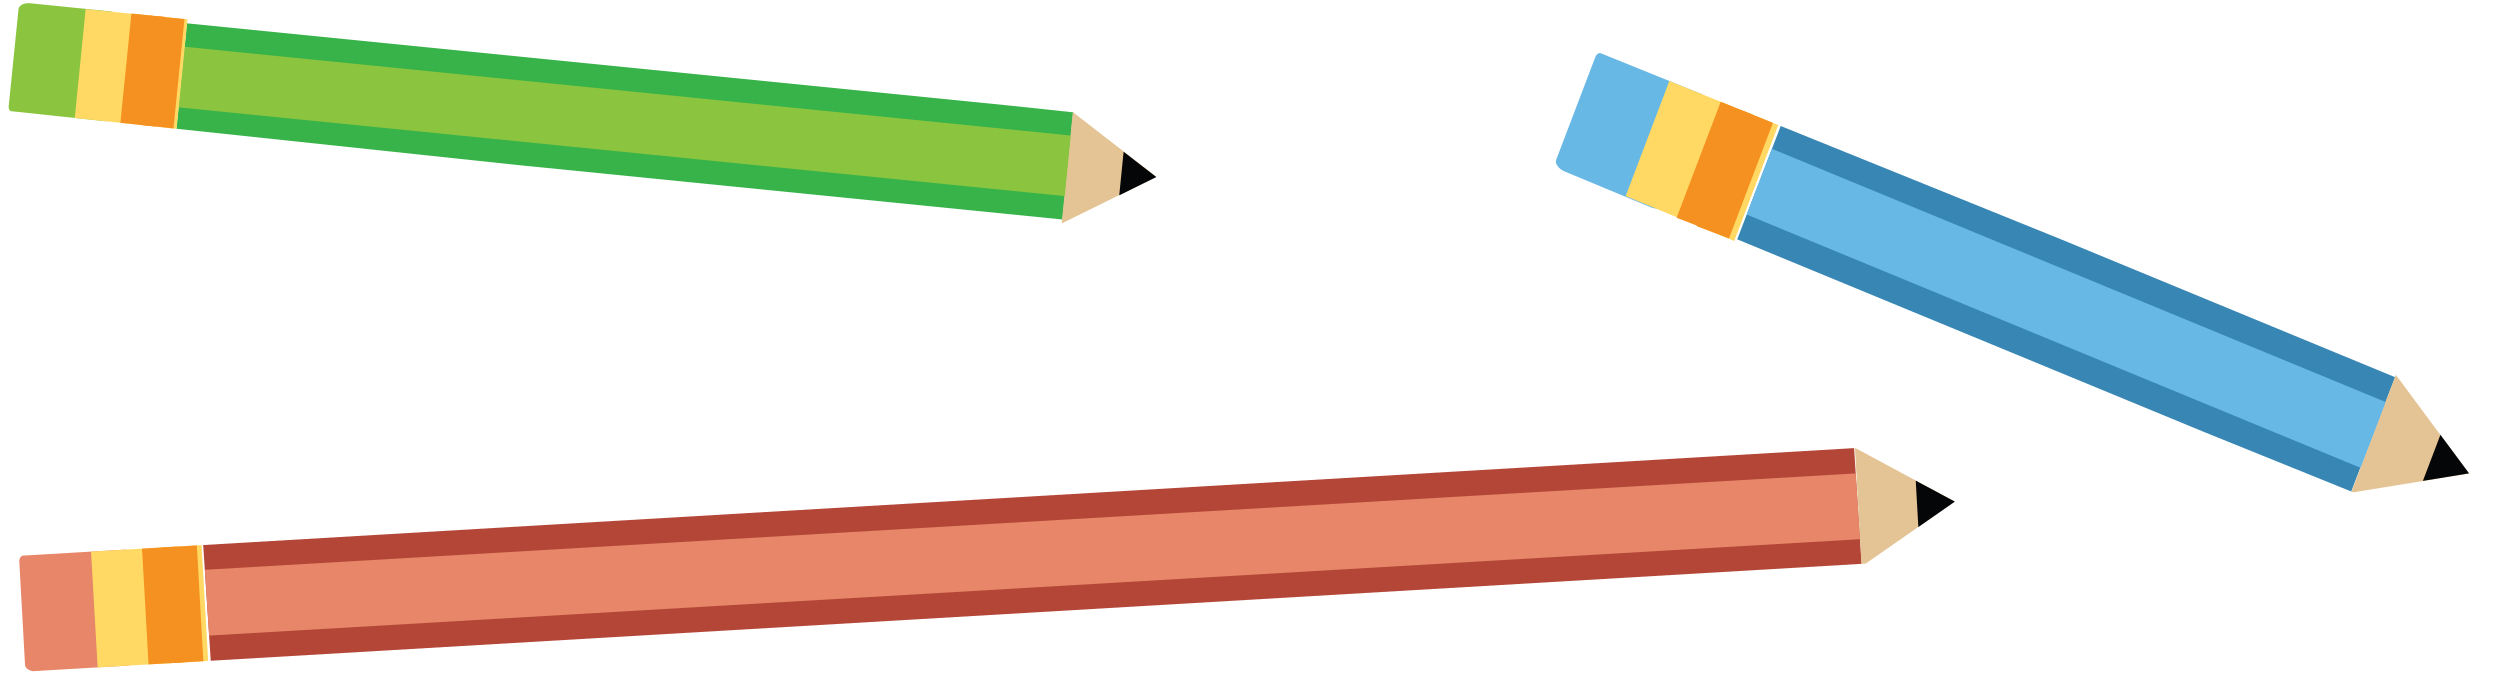 <svg width="360" height="97" viewBox="0 0 360 97" fill="none" xmlns="http://www.w3.org/2000/svg">
<g clip-path="url(#clip0_6_593)">
<path d="M14.219 17.671C15.061 17.734 15.789 17.405 15.863 16.817L17.287 2.751C17.336 2.229 16.674 1.697 15.832 1.634L4.311 0.464C3.469 0.4 2.741 0.729 2.667 1.318L1.243 15.384C1.194 15.905 1.856 16.437 2.698 16.501L14.219 17.671Z" fill="#8BC53F"/>
<path d="M152.996 31.609L154.539 16.12L26.915 3.36L25.372 18.848L152.996 31.609Z" fill="#37B34A"/>
<path d="M152.879 32.176L166.508 25.46L154.492 16.143L152.879 32.176Z" fill="#E4C494"/>
<path d="M153.318 28.237L154.186 19.516L26.593 6.739L25.726 15.46L153.318 28.237Z" fill="#8BC53F"/>
<path d="M161.171 28.125L166.505 25.492L161.8 21.852L161.171 28.125Z" fill="#040607"/>
<path d="M25.406 18.777L27.002 2.789L12.331 1.325L10.735 17.313L25.406 18.777Z" fill="#FFD963"/>
<path d="M24.079 2.495L22.464 18.552L24.079 2.495Z" stroke="#F59120" stroke-width="5" stroke-miterlimit="10"/>
<path d="M21.407 2.199L19.792 18.256L21.407 2.199Z" stroke="#F59120" stroke-width="5" stroke-miterlimit="10"/>
</g>
<g clip-path="url(#clip1_6_593)">
<path d="M17.837 95.964C18.746 95.888 19.468 95.42 19.448 94.791L18.617 79.808C18.582 79.253 17.786 78.807 16.878 78.883L4.387 79.606C3.478 79.682 2.756 80.15 2.775 80.779L3.607 95.763C3.642 96.317 4.437 96.763 5.346 96.687L17.837 95.964Z" fill="#E78668"/>
<path d="M268.079 81.252L266.988 64.513L29.258 78.44L30.349 95.18L268.079 81.252Z" fill="#B34637"/>
<path d="M268.069 81.567L281.493 72.221L267.109 64.487L268.069 81.567Z" fill="#E4C494"/>
<path d="M267.842 77.644L267.223 68.17L29.501 82.05L30.12 91.523L267.842 77.644Z" fill="#E78668"/>
<path d="M276.241 75.895L281.493 72.233L275.864 69.213L276.241 75.895Z" fill="#040607"/>
<path d="M29.977 95.217L29.006 78.156L13.091 79.104L14.062 96.165L29.977 95.217Z" fill="#FFD963"/>
<path d="M25.833 78.35L26.792 95.438L25.833 78.35Z" stroke="#F59120" stroke-width="5" stroke-miterlimit="10"/>
<path d="M22.928 78.502L23.888 95.59L22.928 78.502Z" stroke="#F59120" stroke-width="5" stroke-miterlimit="10"/>
</g>
<g clip-path="url(#clip2_6_593)">
<path d="M237.716 29.853C238.625 30.204 239.523 30.089 239.776 29.472L245.447 14.597C245.653 14.044 245.079 13.241 244.17 12.89L231.818 7.752C230.91 7.401 230.012 7.516 229.759 8.133L224.088 23.008C223.882 23.561 224.456 24.364 225.365 24.715L237.716 29.853Z" fill="#68B8E6"/>
<path d="M338.518 70.928L344.893 54.317L256.534 17.854L250.159 34.465L338.518 70.928Z" fill="#3786B3"/>
<path d="M338.551 70.948L355.532 68.184L345.006 53.981L338.551 70.948Z" fill="#E4C494"/>
<path d="M339.907 67.361L343.537 57.894L255.148 21.428L251.518 30.895L339.907 67.361Z" fill="#68B8E6"/>
<path d="M348.896 69.249L355.543 68.162L351.42 62.61L348.896 69.249Z" fill="#040607"/>
<path d="M249.731 34.703L256.143 17.811L240.507 11.339L234.096 28.231L249.731 34.703Z" fill="#FFD963"/>
<path d="M253.083 16.5L246.636 33.447L253.083 16.5Z" stroke="#F59120" stroke-width="5" stroke-miterlimit="10"/>
<path d="M250.212 15.306L243.765 32.252L250.212 15.306Z" stroke="#F59120" stroke-width="5" stroke-miterlimit="10"/>
</g>
<defs>
<clipPath id="clip0_6_593">
<rect width="16" height="168" fill="white" transform="translate(0.625 15.91) rotate(-83.934)"/>
</clipPath>
<clipPath id="clip1_6_593">
<rect width="16.698" height="279.995" fill="white" transform="translate(2.732 96.769) rotate(-93.36)"/>
</clipPath>
<clipPath id="clip2_6_593">
<rect width="18" height="140" fill="white" transform="translate(222.729 23.94) rotate(-67.988)"/>
</clipPath>
</defs>
</svg>
